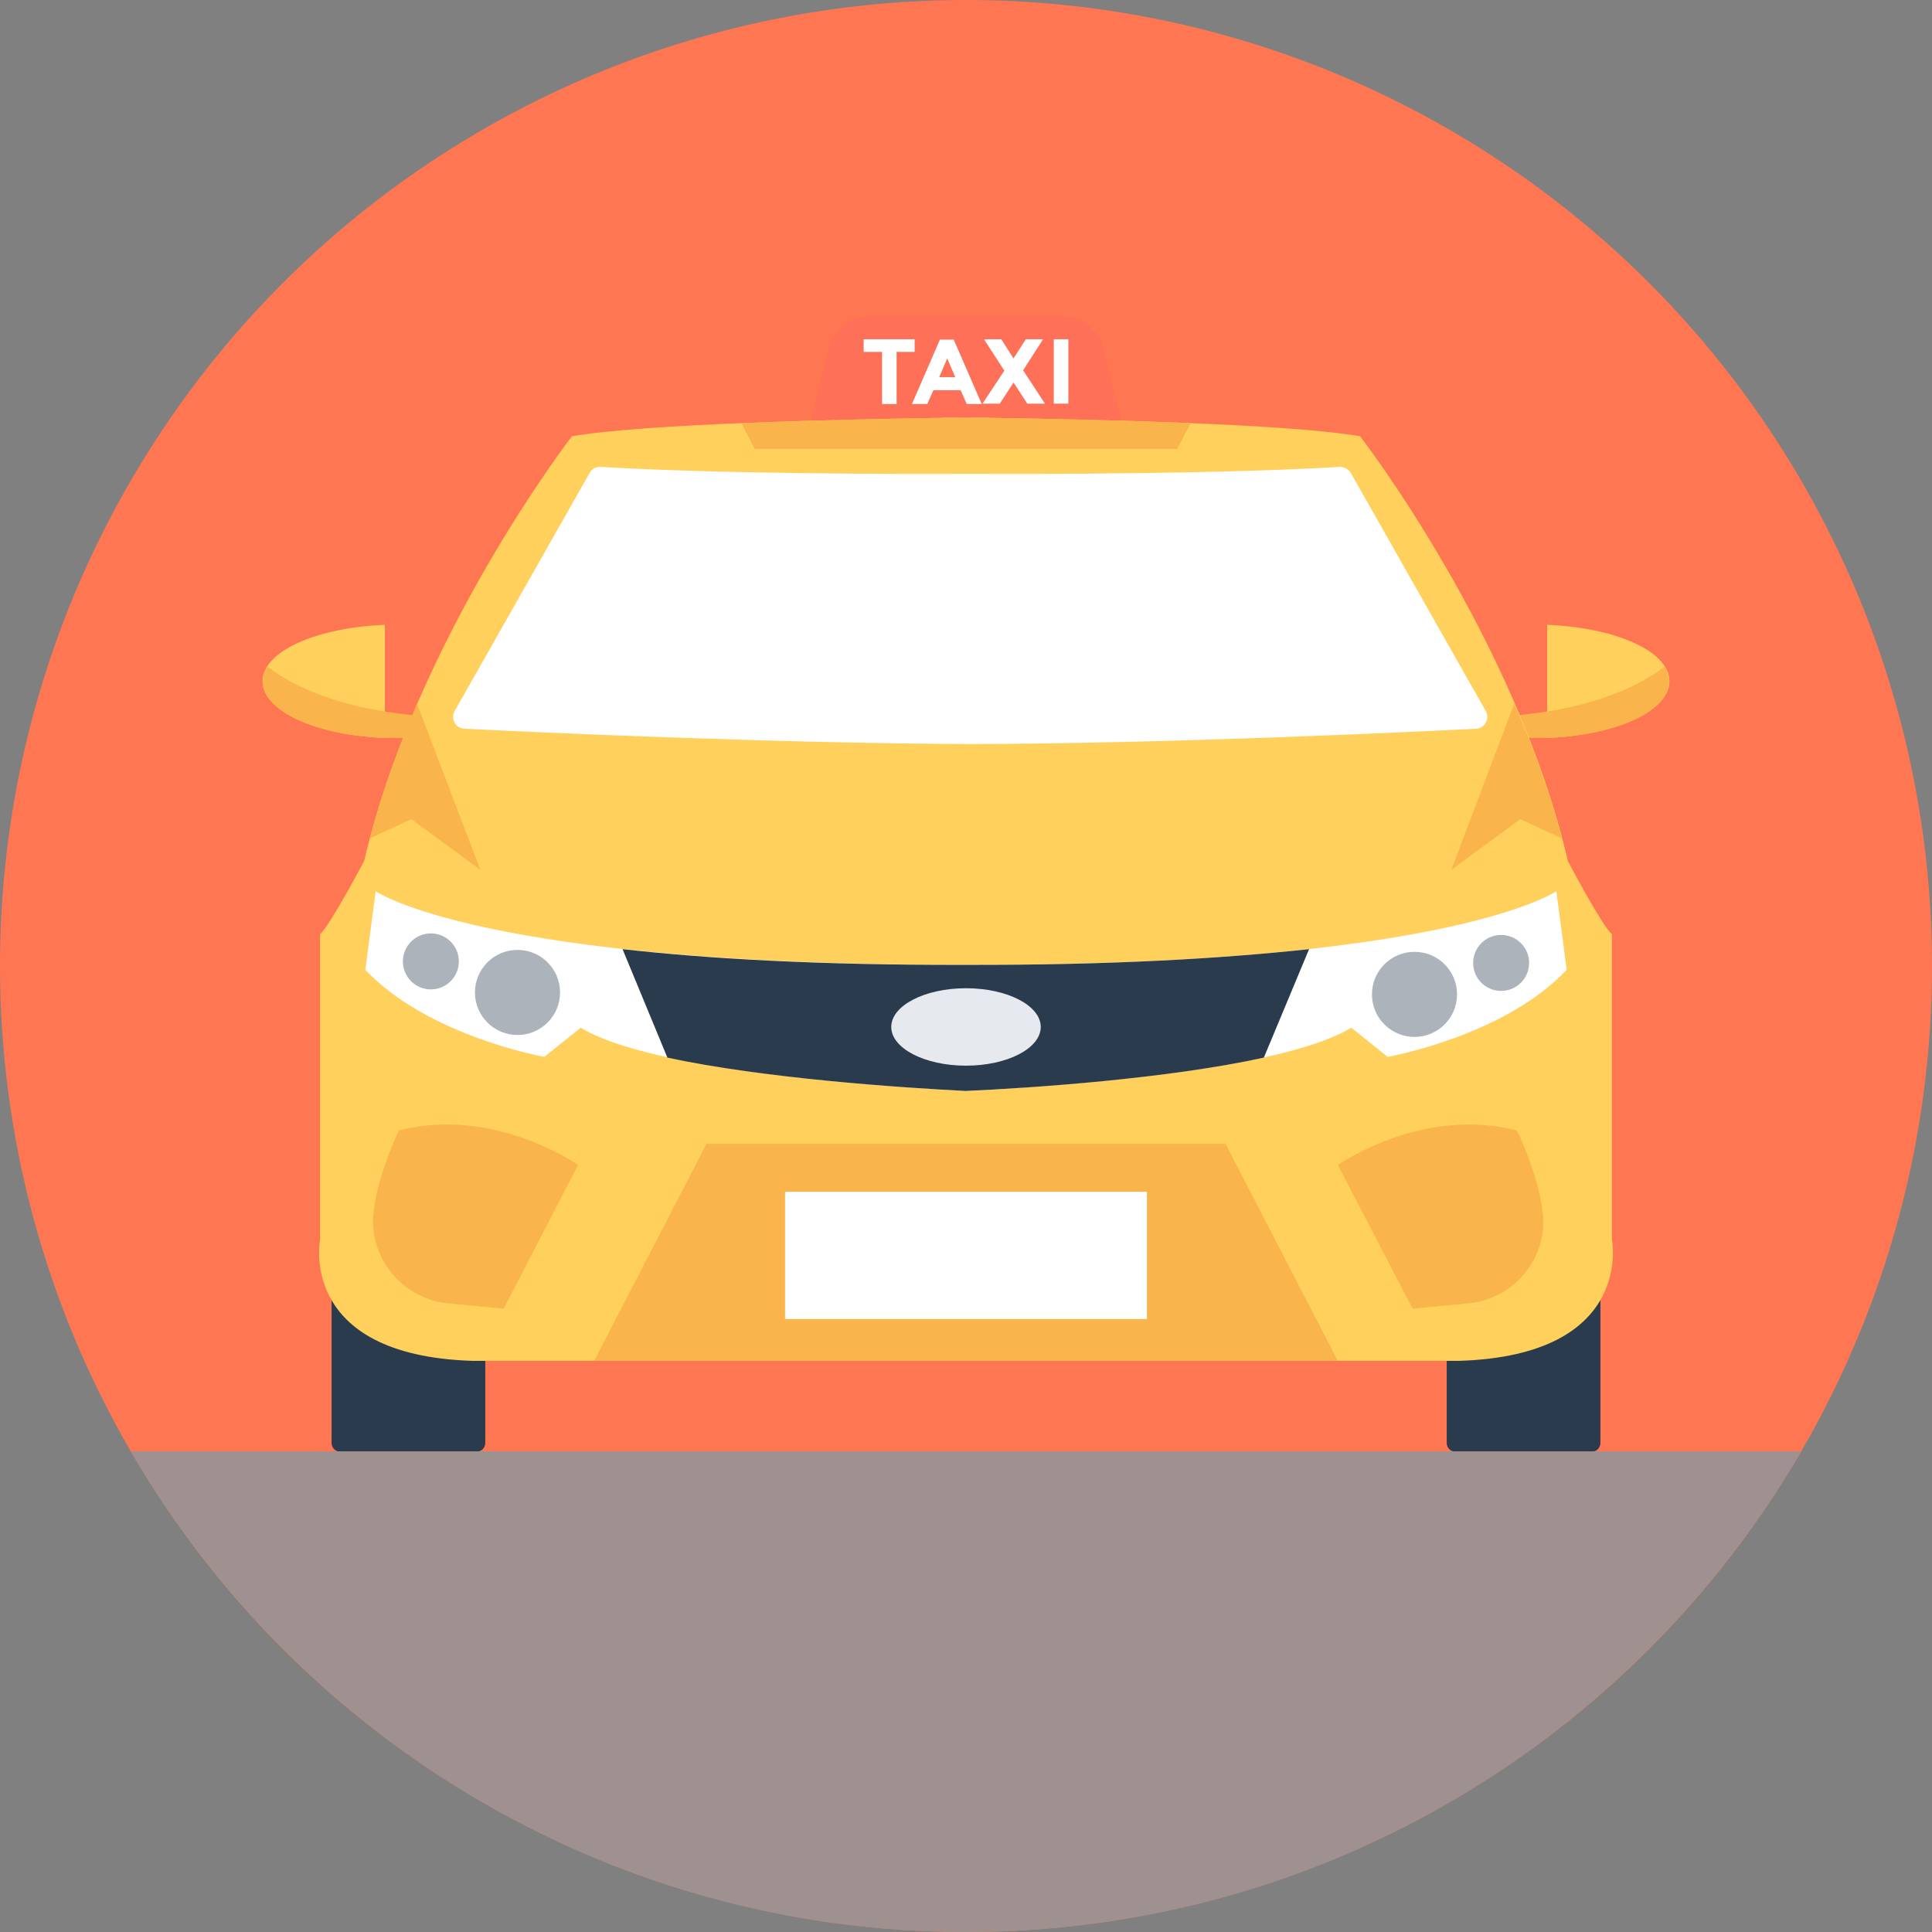 <?xml version="1.0"?>
<svg xmlns="http://www.w3.org/2000/svg" xmlns:xlink="http://www.w3.org/1999/xlink" version="1.1" id="Layer_1" x="0px" y="0px" viewBox="0 0 504 504" style="enable-background:new 0 0 504 504;" xml:space="preserve" width="512px" height="512px" class="hovered-paths"><rect x="0" y="0" width="504" height="504" fill="#808080" stroke="none"/><g><g><g><circle style="fill:#FF7752" cx="252" cy="252" r="252" data-original="#FF7752" class="hovered-path" data-old_color="#84DBFF"/><path style="fill:#FF7058;" d="M292.8,111.5h-81.6l4.9-20.4c1.2-5.1,5.8-8.7,11.1-8.7h49.7c5.3,0,9.8,3.6,11.1,8.7L292.8,111.5z" data-original="#FF7058"/><path style="fill:#FFD05B;" d="M403.6,163v29.5c17.9-0.7,31.9-7,31.9-14.8S421.4,163.7,403.6,163z" data-original="#FFD05B" class=""/><path style="fill:#F9B54C;" d="M435.4,177.8c0,0.2,0,0.5,0,0.7l-0.1,0.7c-1.6,7.1-14.9,12.7-31.7,13.3h-23.7V187  c9.1,0.3,17-0.3,23.7-1.4c17.1-2.7,26.7-8.6,30.6-11.7C435,175.1,435.4,176.4,435.4,177.8z" data-original="#F9B54C" class=""/><path style="fill:#FFD05B;" d="M100.4,163v29.5c-17.9-0.7-31.9-7-31.9-14.8S82.6,163.7,100.4,163z" data-original="#FFD05B" class=""/><path style="fill:#F9B54C;" d="M68.6,177.8c0,0.2,0,0.5,0,0.7l0.1,0.7c1.6,7.1,14.9,12.7,31.7,13.3h23.7V187  c-9.1,0.3-17-0.3-23.7-1.4c-17.1-2.7-26.7-8.6-30.6-11.7C69,175.1,68.6,176.4,68.6,177.8z" data-original="#F9B54C" class=""/><g>
	<path style="fill:#2B3B4E;" d="M415.2,309.2h-35.5c-1.3,0-2.3,1-2.3,2.3v64.9c0,1.3,1,2.3,2.3,2.3h35.5c1.3,0,2.3-1,2.3-2.3v-64.9   C417.6,310.3,416.5,309.2,415.2,309.2z" data-original="#2B3B4E" class=""/>
	<path style="fill:#2B3B4E;" d="M124.2,309.2H88.8c-1.3,0-2.3,1-2.3,2.3v64.9c0,1.3,1,2.3,2.3,2.3h35.5c1.3,0,2.3-1,2.3-2.3v-64.9   C126.6,310.3,125.5,309.2,124.2,309.2z" data-original="#2B3B4E" class=""/>
</g><path style="fill:#FFD05B;" d="M420.5,323.4v-79.7c-2.5-2-11.5-19.1-11.5-19.1c-13.5-58.2-54.2-110.8-54.2-110.8  c-19.4-3.3-70.5-4.4-96.8-4.8v-0.1c-1.6,0-3.6,0-6,0.1c-2.4,0-4.4-0.1-6-0.1v0.1c-26.2,0.4-77.4,1.5-96.8,4.8  c0,0-40.6,52.6-54.2,110.8c0,0-9,17-11.5,19.1v79.7c0,0-6,30.1,39.6,31.6H246h12h122.8C426.5,353.5,420.5,323.4,420.5,323.4z" data-original="#FFD05B" class=""/><g>
	<path style="fill:#F9B54C;" d="M349,303.9c0,0,21.9-15.4,46.7-9c0,0,5.2,10.2,6.7,20.9c1.7,12.1-7.3,23.1-19.4,24.2l-14.5,1.4   L349,303.9z" data-original="#F9B54C" class=""/>
	<path style="fill:#F9B54C;" d="M150.8,303.9l-19.4,37.5l-14.5-1.4c-3.3-0.3-6.4-1.4-9.1-3c-7.1-4.3-11.5-12.5-10.3-21.2   c0.1-0.7,0.2-1.4,0.3-2.1c1.8-9.9,6.3-18.8,6.3-18.8C128.9,288.5,150.8,303.9,150.8,303.9z" data-original="#F9B54C" class=""/>
	<polygon style="fill:#F9B54C;" points="349,355 319.7,298.4 184.3,298.4 155,355  " data-original="#F9B54C" class=""/>
</g><path style="fill:#FFFFFF;" d="M406,232.5c0,0-27.8,19.4-154,19.2c-126.2,0.2-154-19.2-154-19.2L95.3,253  c16.5,17.4,46.7,22.7,46.7,22.7l9.5-7.6c18.3,11.2,76.4,15.2,100.5,16.5c24.1-1.2,82.2-5.3,100.5-16.5l9.5,7.6  c0,0,30.3-5.3,46.7-22.7L406,232.5z" data-original="#FFFFFF" class=""/><g>
	<path style="fill:#F9B54C;" d="M407.4,218.7l-10.8-5l-18,13.2l16.4-43.3C399.9,194.7,404.2,206.5,407.4,218.7z" data-original="#F9B54C" class=""/>
	<path style="fill:#F9B54C;" d="M125.3,226.9l-18-13.2l-10.8,5c3.2-12.1,7.5-24,12.3-35.1L125.3,226.9z" data-original="#F9B54C" class=""/>
</g><ellipse style="fill:none;stroke:#324A5E;stroke-width:0.25;stroke-miterlimit:10;" cx="248.6" cy="267" rx="15.4" ry="7.1"/><path style="fill:#2B3B4E;" d="M341.5,247.6l-11.8,28.3c-25.1,5.5-60.3,7.9-77.8,8.7c-17.4-0.9-52.7-3.3-77.8-8.7l-11.7-28.3  c22.1,2.5,51.3,4.2,89.5,4.1C290.2,251.8,319.4,250,341.5,247.6z" data-original="#2B3B4E" class=""/><ellipse style="fill:#E6E9EE;" cx="252" cy="267.9" rx="19.5" ry="10.1" data-original="#E6E9EE"/><path style="fill:#F9B54C;" d="M310.6,110.4l-3.5,6.7H196.9l-3.5-6.7c19-0.8,39.1-1.2,52.6-1.4v-0.1c1.6,0,3.6,0,6,0.1  c2.4,0,4.4-0.1,6-0.1v0.1C271.5,109.2,291.6,109.6,310.6,110.4z" data-original="#F9B54C" class=""/><g>
	<circle style="fill:#ACB3BA;" cx="369" cy="259.4" r="11.1" data-original="#ACB3BA"/>
	<circle style="fill:#ACB3BA;" cx="391.6" cy="251.2" r="7.3" data-original="#ACB3BA"/>
	<circle style="fill:#ACB3BA;" cx="135" cy="258.9" r="11.1" data-original="#ACB3BA"/>
	<circle style="fill:#ACB3BA;" cx="112.4" cy="250.8" r="7.3" data-original="#ACB3BA"/>
</g><g>
	<path style="fill:#FFFFFF;" d="M233.9,91.8v13.6h-3.8V91.8h-4.8v-3.3h13.3v3.3H233.9z" data-original="#FFFFFF" class=""/>
	<path style="fill:#FFFFFF;" d="M252.2,105.4l-1.6-3.6h-7.1l-1.6,3.6h-4l7.3-16.8h3.6l7.3,16.8C256.1,105.4,252.2,105.4,252.2,105.4   z M247.1,93.5l-2.1,4.9h4.2L247.1,93.5z" data-original="#FFFFFF" class=""/>
	<path style="fill:#FFFFFF;" d="M267.6,88.5h4.5l-5.2,8.1l5.7,8.7H268l-3.6-5.5l-3.6,5.5h-4.5l5.7-8.6l-5.3-8.2h4.5l3.2,5   L267.6,88.5z" data-original="#FFFFFF" class=""/>
	<path style="fill:#FFFFFF;" d="M274.9,88.5h3.8v16.8h-3.8V88.5z" data-original="#FFFFFF" class=""/>
	<rect x="204.8" y="310.9" style="fill:#FFFFFF;" width="94.4" height="33.2" data-original="#FFFFFF" class=""/>
	<path style="fill:#FFFFFF;" d="M387.6,185.5l-35.2-62.1c-0.6-1-1.7-1.6-2.9-1.6c-30.5,1.8-75.7,1.9-96.4,1.8   c-20.7,0.1-65.9,0-96.4-1.8c-1.2-0.1-2.3,0.5-2.9,1.6l-35.2,62.1c-1.1,2,0.2,4.5,2.5,4.6c17.9,0.9,80.5,3.8,132,4   c51.5-0.1,114-3.1,132-4C387.3,190,388.7,187.5,387.6,185.5z" data-original="#FFFFFF" class=""/>
</g><path style="fill:#9E9190" d="M34.1,378.6C77.8,453.6,159,504,252,504s174.2-50.4,217.9-125.4H34.1z" data-original="#9E9190" class="active-path" data-old_color="#54C0EB"/></g></g></g> </svg>

